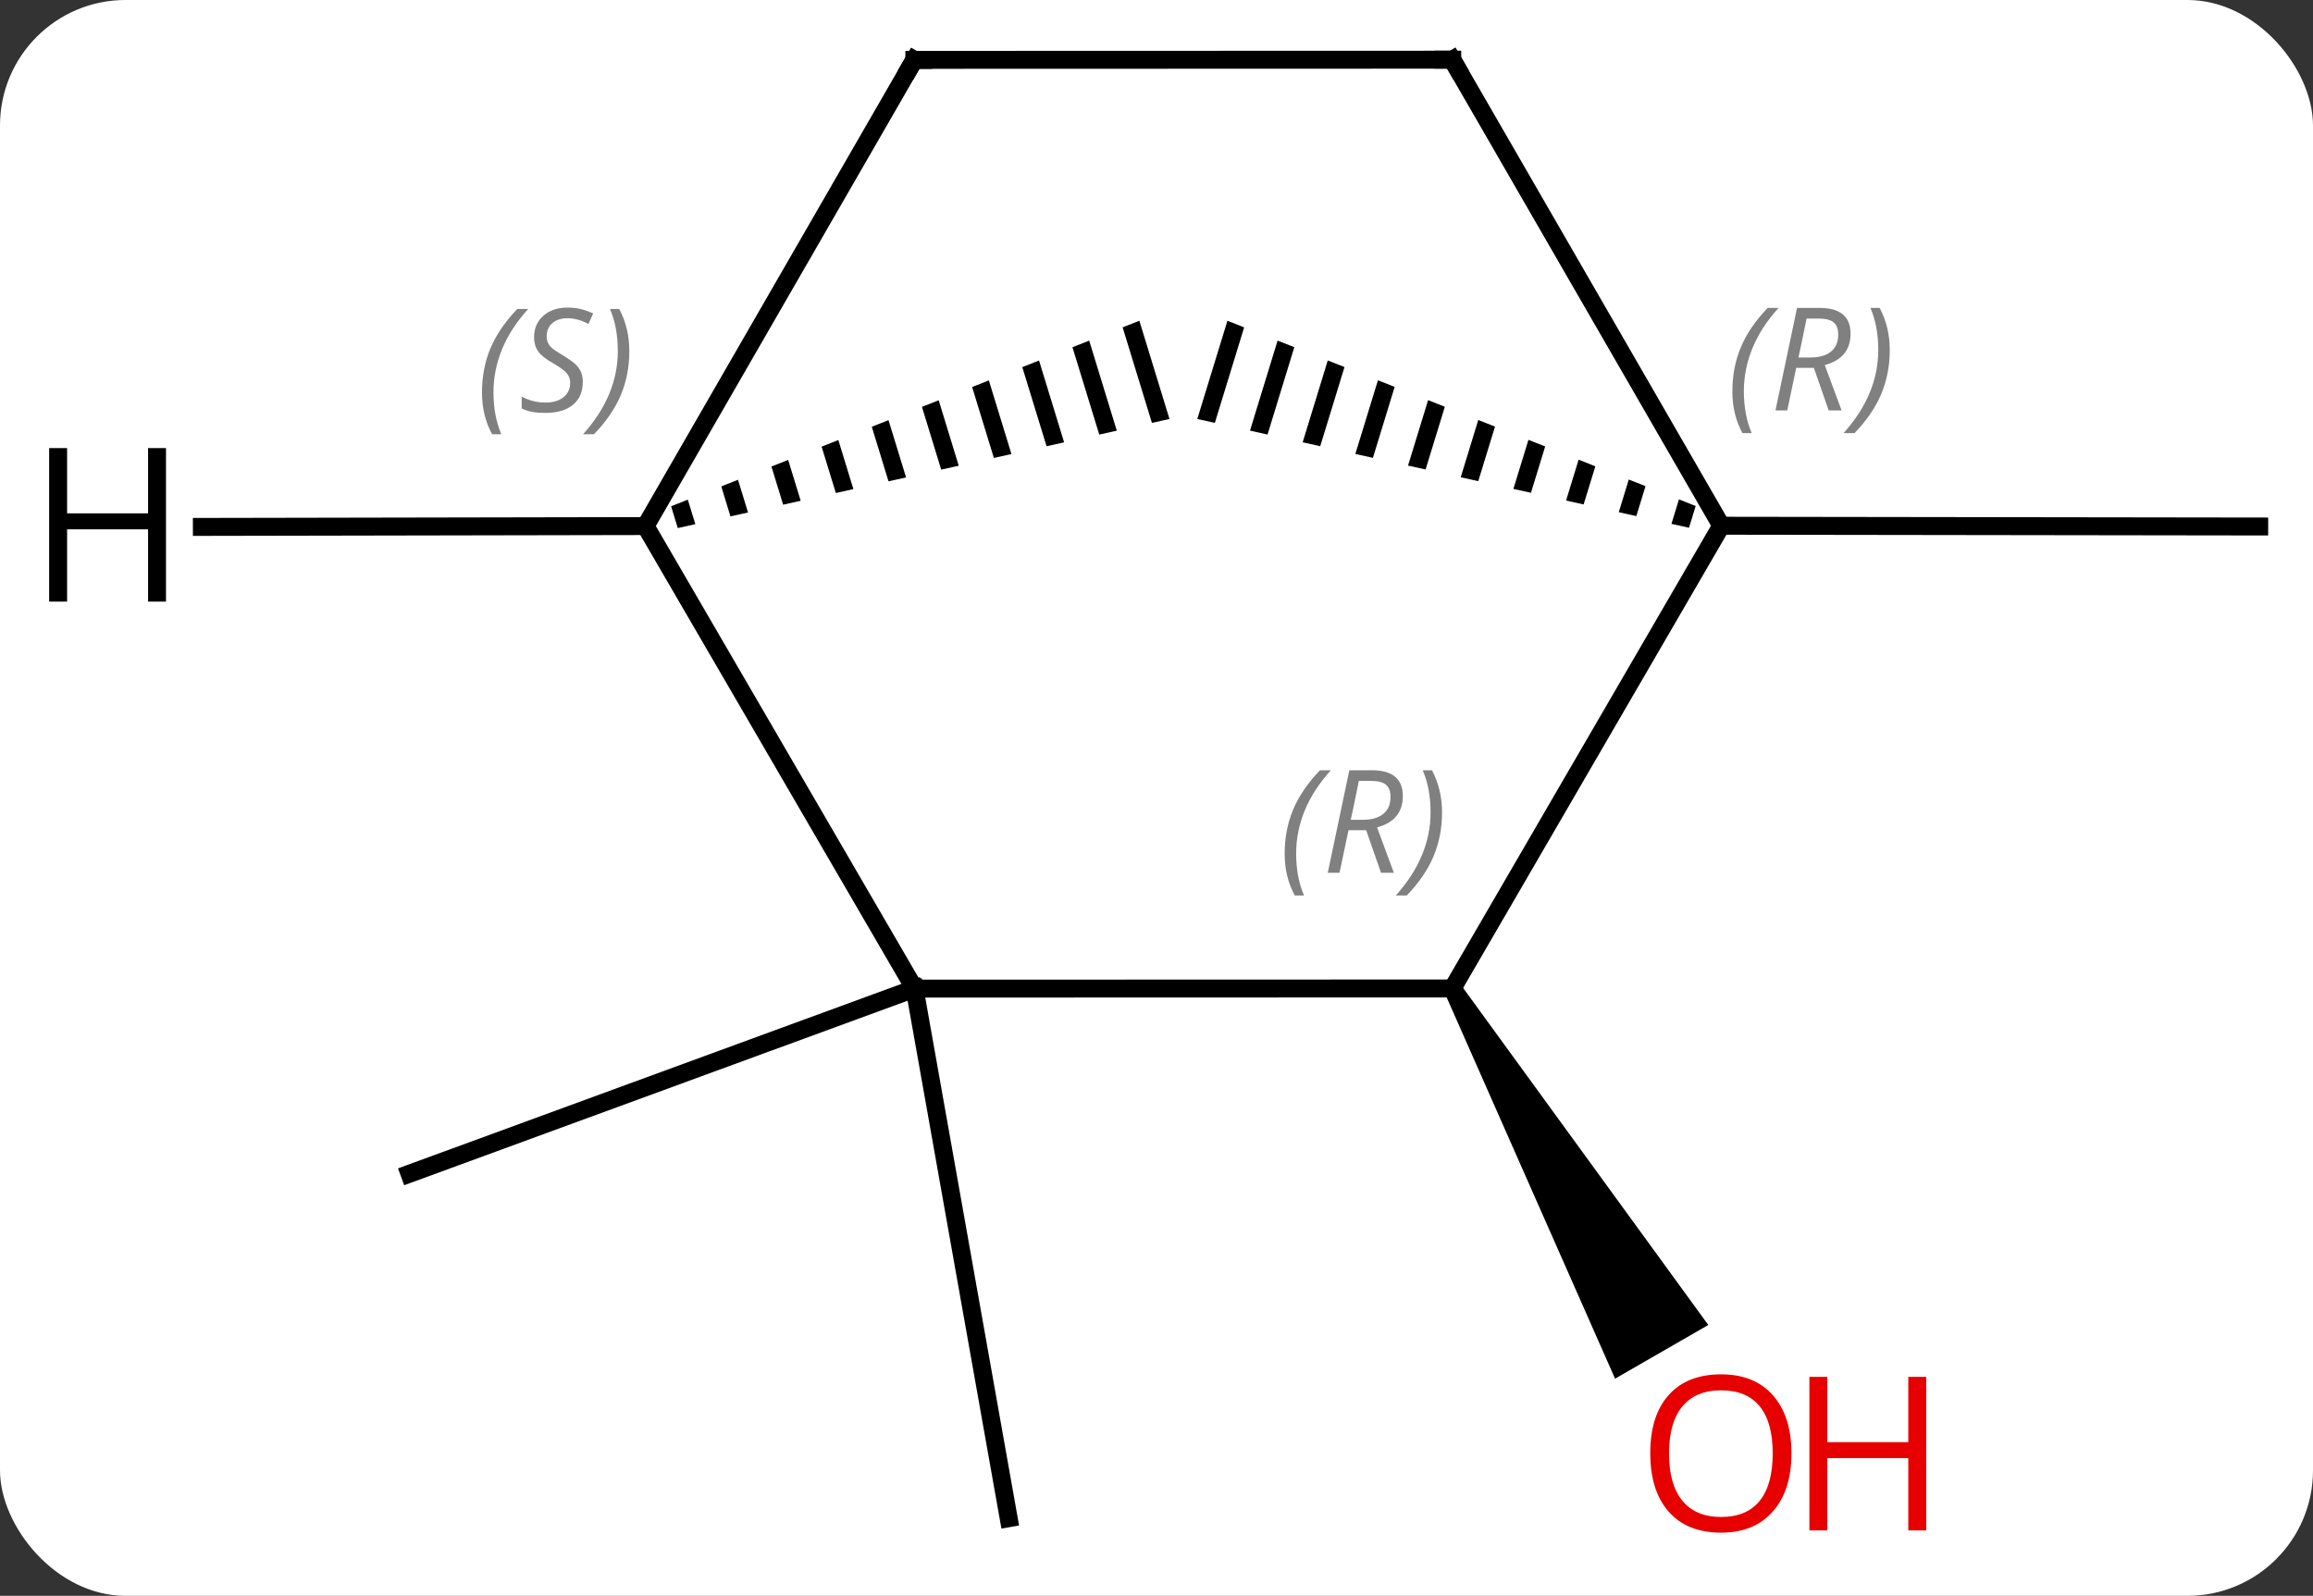 <svg width="129" viewBox="0 0 129 89" style="fill-opacity:1; color-rendering:auto; color-interpolation:auto; text-rendering:auto; stroke:black; stroke-linecap:square; stroke-miterlimit:10; shape-rendering:auto; stroke-opacity:1; fill:black; stroke-dasharray:none; font-weight:normal; stroke-width:1; font-family:'Open Sans'; font-style:normal; stroke-linejoin:miter; font-size:12; stroke-dashoffset:0; image-rendering:auto;" height="89" class="cas-substance-image" xmlns:xlink="http://www.w3.org/1999/xlink" xmlns="http://www.w3.org/2000/svg"><rect x="0" y="0" width="129" height="89" fill="#333333" stroke="none"/><svg class="cas-substance-single-component"><rect y="0" x="0" width="129" stroke="none" ry="7" rx="7" height="89" fill="white" class="cas-substance-group"/><svg y="0" x="0" width="129" viewBox="0 0 129 89" style="fill:black;" height="89" class="cas-substance-single-component-image"><svg><g><g transform="translate(66,44)" style="text-rendering:geometricPrecision; color-rendering:optimizeQuality; color-interpolation:linearRGB; stroke-linecap:butt; image-rendering:optimizeQuality;"><line y2="-14.679" y1="-14.637" x2="30" x1="60" style="fill:none;"/><path style="stroke:none;" d="M14.573 11.377 L15.439 10.877 L29.275 29.895 L24.075 32.889 Z"/><line y2="11.136" y1="21.459" x2="-14.994" x1="-43.161" style="fill:none;"/><line y2="11.136" y1="40.671" x2="-14.994" x1="-9.744" style="fill:none;"/><line y2="11.127" y1="-14.679" x2="15.006" x1="30" style="fill:none;"/><path style="stroke:none;" d="M2.456 -26.111 L0.775 -20.633 L0.775 -20.633 L1.755 -20.416 L1.755 -20.416 L3.388 -25.742 L3.388 -25.742 L2.456 -26.111 ZM5.254 -25.005 L3.714 -19.983 L3.714 -19.983 L4.693 -19.766 L4.693 -19.766 L6.186 -24.636 L6.186 -24.636 L5.254 -25.005 ZM8.052 -23.898 L6.652 -19.333 L6.652 -19.333 L7.631 -19.116 L7.631 -19.116 L8.985 -23.529 L8.985 -23.529 L8.052 -23.898 ZM10.85 -22.791 L9.59 -18.683 L9.59 -18.683 L10.57 -18.466 L10.57 -18.466 L11.783 -22.422 L11.783 -22.422 L10.85 -22.791 ZM13.648 -21.684 L12.528 -18.033 L12.528 -18.033 L13.508 -17.817 L13.508 -17.817 L14.581 -21.315 L14.581 -21.315 L13.648 -21.684 ZM16.446 -20.577 L15.467 -17.383 L15.467 -17.383 L16.446 -17.167 L17.379 -20.208 L16.446 -20.577 ZM19.244 -19.47 L18.405 -16.733 L18.405 -16.733 L19.384 -16.517 L19.384 -16.517 L20.177 -19.101 L19.244 -19.47 ZM22.042 -18.363 L21.343 -16.084 L21.343 -16.084 L22.322 -15.867 L22.322 -15.867 L22.975 -17.994 L22.042 -18.363 ZM24.84 -17.256 L24.281 -15.434 L24.281 -15.434 L25.261 -15.217 L25.261 -15.217 L25.773 -16.887 L24.84 -17.256 ZM27.638 -16.149 L27.22 -14.784 L27.22 -14.784 L28.199 -14.567 L28.199 -14.567 L28.571 -15.78 L27.638 -16.149 Z"/><line y2="-40.671" y1="-14.679" x2="14.994" x1="30" style="fill:none;"/><line y2="11.136" y1="11.127" x2="-14.994" x1="15.006" style="fill:none;"/><path style="stroke:none;" d="M-2.456 -26.113 L-3.389 -25.743 L-3.389 -25.743 L-1.755 -20.416 L-1.755 -20.416 L-0.776 -20.633 L-0.776 -20.633 L-2.456 -26.113 ZM-5.254 -25.004 L-6.187 -24.634 L-6.187 -24.634 L-4.693 -19.764 L-4.693 -19.764 L-3.714 -19.982 L-3.714 -19.982 L-5.254 -25.004 ZM-8.052 -23.895 L-8.985 -23.525 L-8.985 -23.525 L-7.631 -19.113 L-7.631 -19.113 L-6.652 -19.33 L-6.652 -19.33 L-8.052 -23.895 ZM-10.85 -22.786 L-11.783 -22.416 L-11.783 -22.416 L-10.57 -18.461 L-10.57 -18.461 L-9.59 -18.678 L-9.59 -18.678 L-10.85 -22.786 ZM-13.648 -21.677 L-14.581 -21.308 L-14.581 -21.308 L-13.508 -17.809 L-13.508 -17.809 L-12.529 -18.026 L-12.529 -18.026 L-13.648 -21.677 ZM-16.446 -20.568 L-17.379 -20.199 L-17.379 -20.199 L-16.446 -17.157 L-16.446 -17.157 L-15.467 -17.374 L-15.467 -17.374 L-16.446 -20.568 ZM-19.244 -19.459 L-20.177 -19.09 L-20.177 -19.09 L-19.384 -16.505 L-19.384 -16.505 L-18.405 -16.723 L-18.405 -16.723 L-19.244 -19.459 ZM-22.043 -18.351 L-22.975 -17.981 L-22.975 -17.981 L-22.323 -15.854 L-22.323 -15.854 L-21.343 -16.071 L-21.343 -16.071 L-22.043 -18.351 ZM-24.84 -17.242 L-25.773 -16.872 L-25.773 -16.872 L-25.261 -15.202 L-24.282 -15.419 L-24.282 -15.419 L-24.84 -17.242 ZM-27.639 -16.133 L-28.571 -15.763 L-28.571 -15.763 L-28.199 -14.55 L-28.199 -14.55 L-27.22 -14.767 L-27.22 -14.767 L-27.639 -16.133 Z"/><line y2="-40.662" y1="-40.671" x2="-15.006" x1="14.994" style="fill:none;"/><line y2="-14.661" y1="11.136" x2="-30" x1="-14.994" style="fill:none;"/><line y2="-40.662" y1="-14.661" x2="-15.006" x1="-30" style="fill:none;"/><line y2="-14.614" y1="-14.661" x2="-54.742" x1="-30" style="fill:none;"/></g><g transform="translate(66,44)" style="fill:rgb(230,0,0); text-rendering:geometricPrecision; color-rendering:optimizeQuality; image-rendering:optimizeQuality; font-family:'Open Sans'; stroke:rgb(230,0,0); color-interpolation:linearRGB;"><path style="stroke:none;" d="M33.913 37.055 Q33.913 39.117 32.874 40.297 Q31.835 41.477 29.992 41.477 Q28.101 41.477 27.07 40.312 Q26.038 39.148 26.038 37.039 Q26.038 34.945 27.07 33.797 Q28.101 32.648 29.992 32.648 Q31.851 32.648 32.882 33.82 Q33.913 34.992 33.913 37.055 ZM27.085 37.055 Q27.085 38.789 27.828 39.695 Q28.57 40.602 29.992 40.602 Q31.413 40.602 32.14 39.703 Q32.867 38.805 32.867 37.055 Q32.867 35.32 32.14 34.43 Q31.413 33.539 29.992 33.539 Q28.57 33.539 27.828 34.438 Q27.085 35.336 27.085 37.055 Z"/><path style="stroke:none;" d="M41.429 41.352 L40.429 41.352 L40.429 37.32 L35.913 37.32 L35.913 41.352 L34.913 41.352 L34.913 32.789 L35.913 32.789 L35.913 36.43 L40.429 36.43 L40.429 32.789 L41.429 32.789 L41.429 41.352 Z"/></g><g transform="translate(66,44)" style="font-size:8.4px; fill:gray; text-rendering:geometricPrecision; image-rendering:optimizeQuality; color-rendering:optimizeQuality; font-family:'Open Sans'; font-style:italic; stroke:gray; color-interpolation:linearRGB;"><path style="stroke:none;" d="M30.617 -22.172 Q30.617 -23.5 31.086 -24.625 Q31.555 -25.75 32.586 -26.828 L33.196 -26.828 Q32.227 -25.765 31.742 -24.593 Q31.258 -23.422 31.258 -22.187 Q31.258 -20.859 31.696 -19.843 L31.18 -19.843 Q30.617 -20.875 30.617 -22.172 ZM34.178 -23.484 L33.678 -21.109 L33.021 -21.109 L34.224 -26.828 L35.474 -26.828 Q37.209 -26.828 37.209 -25.39 Q37.209 -24.031 35.771 -23.64 L36.709 -21.109 L35.99 -21.109 L35.162 -23.484 L34.178 -23.484 ZM34.756 -26.234 Q34.365 -24.312 34.303 -24.062 L34.959 -24.062 Q35.709 -24.062 36.115 -24.39 Q36.521 -24.718 36.521 -25.343 Q36.521 -25.812 36.264 -26.023 Q36.006 -26.234 35.412 -26.234 L34.756 -26.234 ZM39.395 -24.484 Q39.395 -23.156 38.918 -22.023 Q38.442 -20.89 37.426 -19.843 L36.817 -19.843 Q38.754 -22 38.754 -24.484 Q38.754 -25.812 38.317 -26.828 L38.832 -26.828 Q39.395 -25.765 39.395 -24.484 Z"/><path style="stroke:none;" d="M5.648 3.613 Q5.648 2.285 6.117 1.16 Q6.586 0.035 7.617 -1.043 L8.226 -1.043 Q7.258 0.019 6.773 1.191 Q6.289 2.363 6.289 3.598 Q6.289 4.926 6.726 5.941 L6.211 5.941 Q5.648 4.91 5.648 3.613 ZM9.208 2.301 L8.708 4.676 L8.052 4.676 L9.255 -1.043 L10.505 -1.043 Q12.239 -1.043 12.239 0.394 Q12.239 1.754 10.802 2.144 L11.739 4.676 L11.021 4.676 L10.193 2.301 L9.208 2.301 ZM9.786 -0.449 Q9.396 1.472 9.333 1.722 L9.989 1.722 Q10.739 1.722 11.146 1.394 Q11.552 1.066 11.552 0.441 Q11.552 -0.028 11.294 -0.238 Q11.036 -0.449 10.443 -0.449 L9.786 -0.449 ZM14.425 1.301 Q14.425 2.629 13.949 3.761 Q13.472 4.894 12.457 5.941 L11.847 5.941 Q13.785 3.785 13.785 1.301 Q13.785 -0.028 13.347 -1.043 L13.863 -1.043 Q14.425 0.019 14.425 1.301 Z"/></g><g transform="translate(66,44)" style="stroke-linecap:butt; font-size:8.4px; text-rendering:geometricPrecision; image-rendering:optimizeQuality; color-rendering:optimizeQuality; font-family:'Open Sans'; font-style:italic; color-interpolation:linearRGB; stroke-miterlimit:5;"><path style="fill:none;" d="M15.244 -40.238 L14.994 -40.671 L14.494 -40.671"/><path style="fill:gray; stroke:none;" d="M-39.119 -22.112 Q-39.119 -23.44 -38.65 -24.565 Q-38.181 -25.69 -37.15 -26.768 L-36.541 -26.768 Q-37.51 -25.706 -37.994 -24.534 Q-38.478 -23.362 -38.478 -22.128 Q-38.478 -20.8 -38.041 -19.784 L-38.556 -19.784 Q-39.119 -20.815 -39.119 -22.112 ZM-33.496 -22.706 Q-33.496 -21.878 -34.043 -21.425 Q-34.59 -20.971 -35.59 -20.971 Q-35.996 -20.971 -36.309 -21.026 Q-36.621 -21.081 -36.903 -21.221 L-36.903 -21.878 Q-36.278 -21.55 -35.575 -21.55 Q-34.95 -21.55 -34.575 -21.846 Q-34.2 -22.143 -34.2 -22.659 Q-34.2 -22.971 -34.403 -23.198 Q-34.606 -23.425 -35.168 -23.753 Q-35.762 -24.081 -35.989 -24.409 Q-36.215 -24.737 -36.215 -25.19 Q-36.215 -25.925 -35.7 -26.386 Q-35.184 -26.846 -34.34 -26.846 Q-33.965 -26.846 -33.629 -26.768 Q-33.293 -26.69 -32.918 -26.518 L-33.184 -25.925 Q-33.434 -26.081 -33.754 -26.167 Q-34.075 -26.253 -34.34 -26.253 Q-34.871 -26.253 -35.192 -25.979 Q-35.512 -25.706 -35.512 -25.237 Q-35.512 -25.034 -35.442 -24.886 Q-35.371 -24.737 -35.231 -24.604 Q-35.09 -24.471 -34.668 -24.221 Q-34.106 -23.878 -33.903 -23.682 Q-33.7 -23.487 -33.598 -23.253 Q-33.496 -23.018 -33.496 -22.706 ZM-30.902 -24.425 Q-30.902 -23.096 -31.378 -21.964 Q-31.855 -20.831 -32.871 -19.784 L-33.48 -19.784 Q-31.543 -21.94 -31.543 -24.425 Q-31.543 -25.753 -31.98 -26.768 L-31.464 -26.768 Q-30.902 -25.706 -30.902 -24.425 Z"/><path style="fill:none;" d="M-14.506 -40.662 L-15.006 -40.662 L-15.256 -40.229"/><path style="stroke:none;" d="M-56.742 -10.448 L-57.742 -10.448 L-57.742 -14.479 L-62.258 -14.479 L-62.258 -10.448 L-63.258 -10.448 L-63.258 -19.01 L-62.258 -19.01 L-62.258 -15.37 L-57.742 -15.37 L-57.742 -19.01 L-56.742 -19.01 L-56.742 -10.448 Z"/></g></g></svg></svg></svg></svg>
